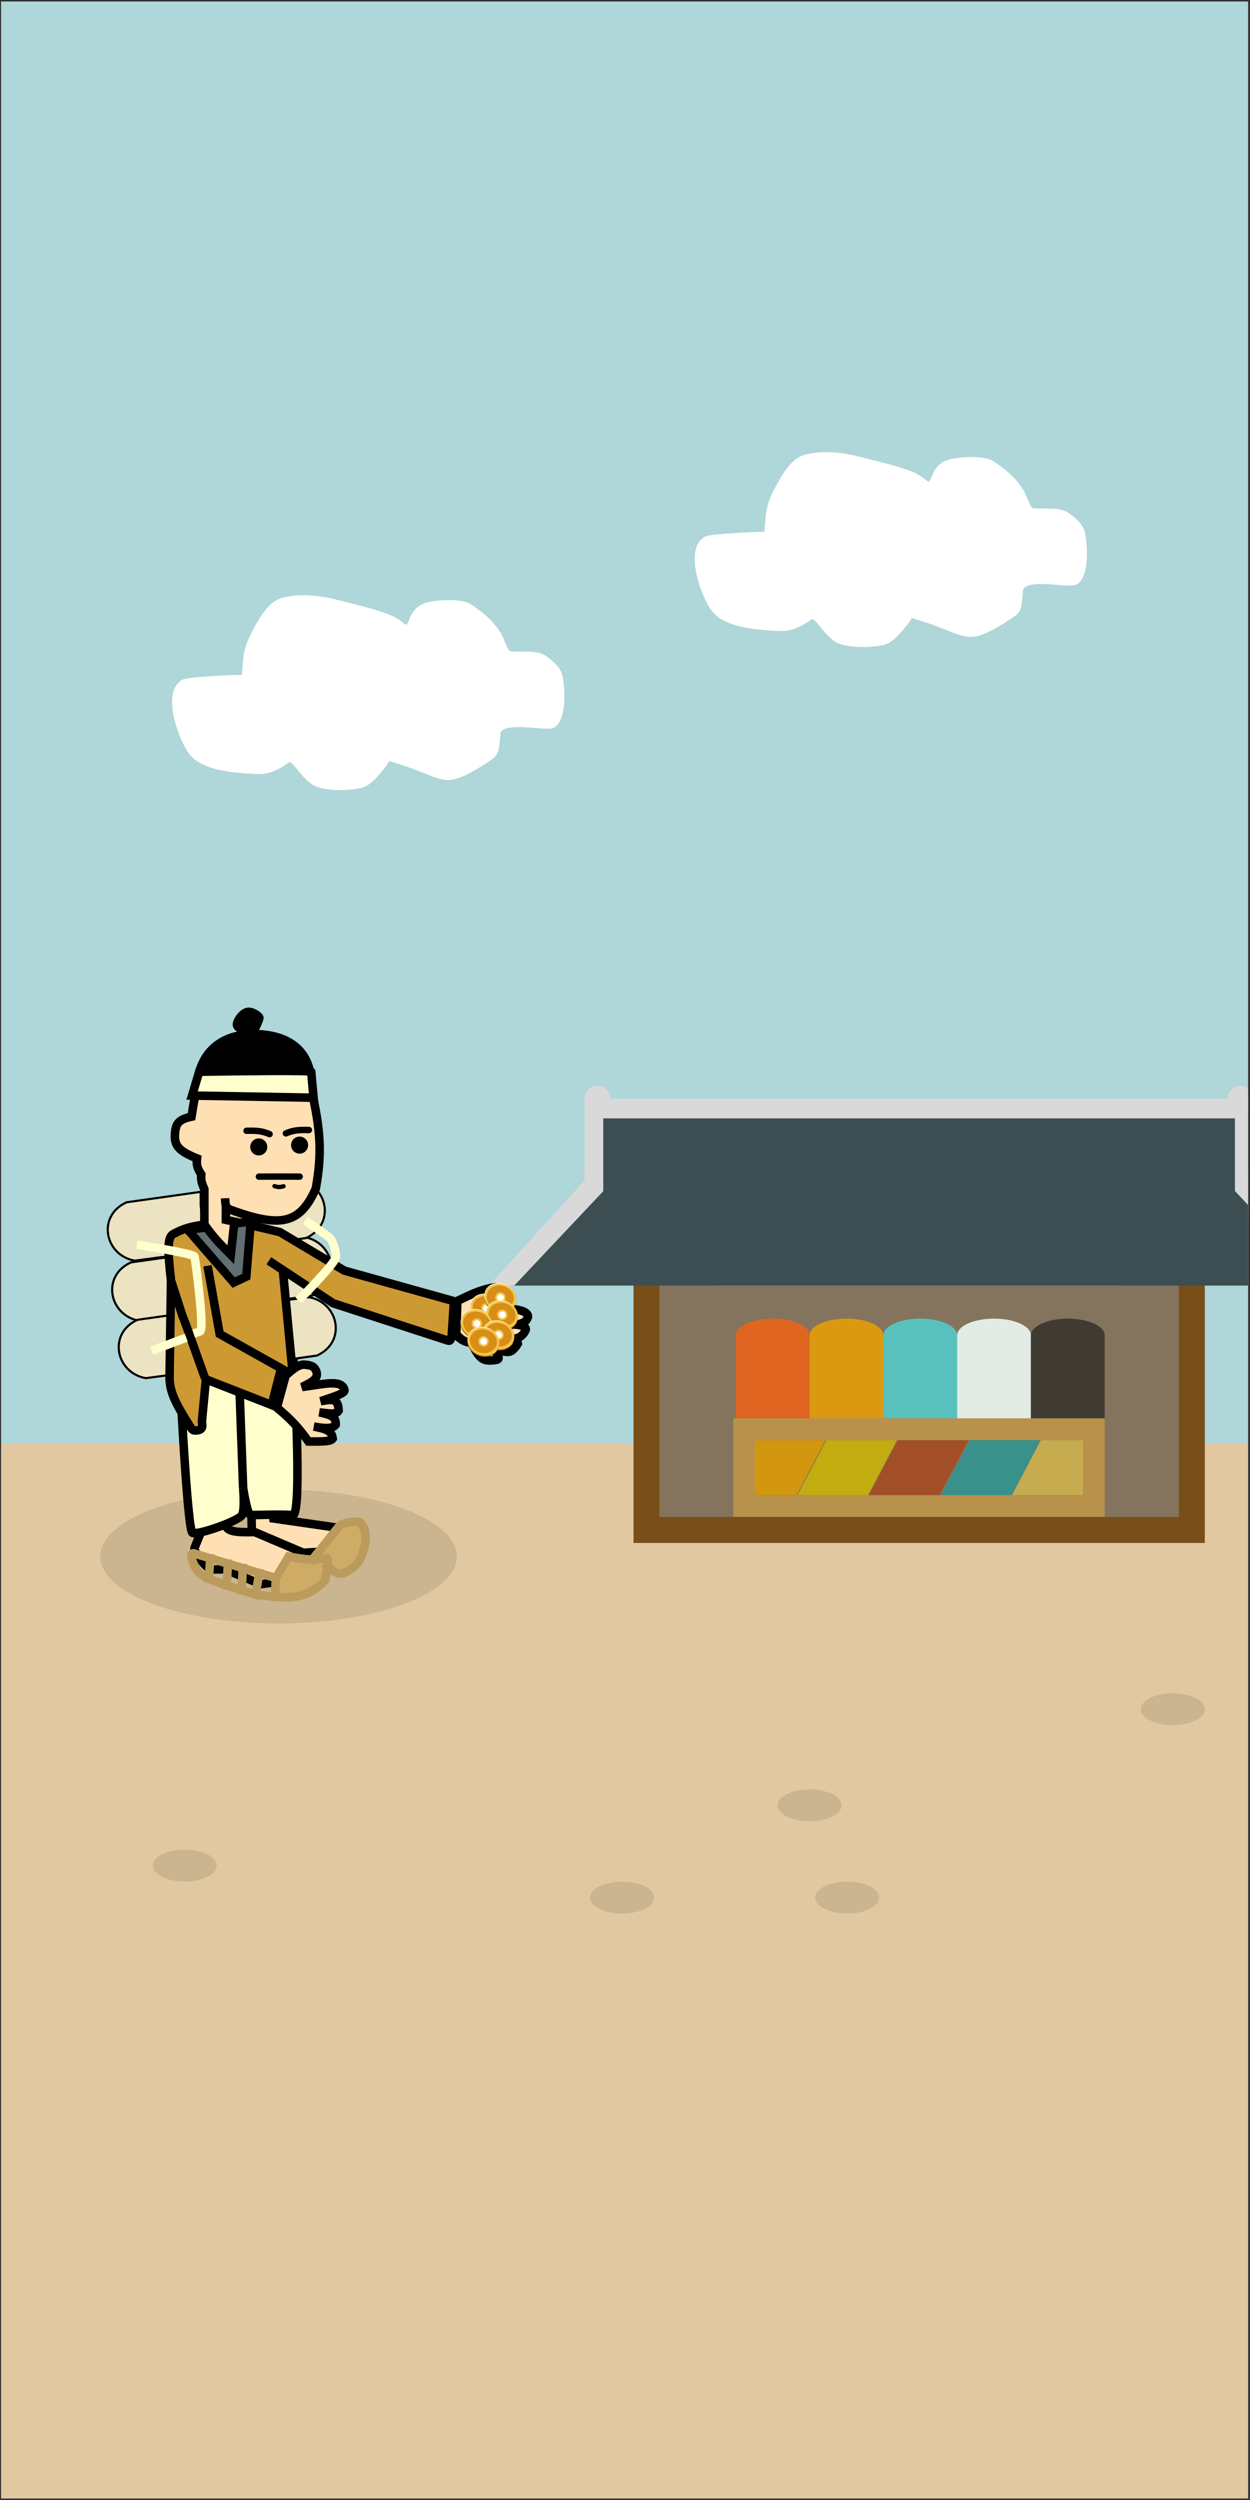 <svg width="391" height="782" viewBox="0 0 391 782" fill="none" xmlns="http://www.w3.org/2000/svg">
<rect x="0" y="0" width="391" height="782" fill="#333333" stroke="none"/>
<g clip-path="url(#clip0_244_2017)">
<rect width="390" height="781" transform="translate(0.391 0.5)" fill="white"/>
<rect x="0.391" y="451.5" width="390" height="330" fill="#E1C8A0"/>
<rect x="0.391" y="0.5" width="390" height="451" fill="#AFD6D8"/>
<ellipse cx="87.116" cy="486.858" rx="55.757" ry="20.959" fill="black" fill-opacity="0.1"/>
<ellipse cx="253.236" cy="564.705" rx="10" ry="5" fill="black" fill-opacity="0.1"/>
<ellipse cx="194.589" cy="593.568" rx="10" ry="5" fill="black" fill-opacity="0.1"/>
<ellipse cx="265.001" cy="593.568" rx="10" ry="5" fill="black" fill-opacity="0.1"/>
<ellipse cx="366.86" cy="534.639" rx="10" ry="5" fill="black" fill-opacity="0.1"/>
<ellipse cx="57.781" cy="583.568" rx="10" ry="5" fill="black" fill-opacity="0.1"/>
<path d="M220.942 169.17C222.182 168.371 234.347 167.788 240.421 167.644C240.421 165.559 240.859 161.785 241.007 160.326C241.445 158.001 242.032 156.538 242.54 155.374C244.537 151.397 247.687 144.967 251.673 143.697C256.229 142.245 262.586 142.66 268.138 144.084C276.382 146.199 284.34 147.917 287.583 150.283C289.177 151.446 289.96 152.305 290.787 152.021C291.227 151.87 291.723 151.482 292.026 150.997C293.119 149.243 293.293 145.659 298.312 144.794C302.936 143.997 308.363 144.22 310.129 145.462C312.842 147.369 316.013 149.504 318.596 153.425C320.567 156.416 320.781 160.165 323.137 160.348C326.859 160.637 331.292 159.882 333.632 161.664C335.745 163.273 337.61 164.749 338.079 166.998C338.95 171.182 339.124 179.636 336.244 181.589C334.413 182.83 319.342 178.715 318.657 184.593C318.368 187.074 318.367 189.331 317.779 190.349C317.484 190.862 317.107 191.377 315.642 192.331C308.717 196.844 305.14 198.433 302.006 197.711C298.207 196.835 295.114 194.871 286.309 192.237C284.641 191.738 284.135 192.136 283.916 192.686C283.48 193.778 282.753 194.528 281.941 195.534C279.824 198.157 278.056 200.026 275.81 200.491C271.608 201.363 264.279 201.369 261.572 199.309C257.928 196.537 257.002 193.481 254.427 192.239C253.987 192.027 253.554 192.316 253.113 192.609C251.36 193.778 248.218 196.226 244.044 196.036C235.849 195.661 227.062 194.831 223.548 190.036C220.706 186.159 215.677 172.566 220.942 169.17Z" fill="white" stroke="white" stroke-width="2.709" stroke-linecap="round"/>
<path d="M57.483 213.917C58.723 213.118 70.888 212.536 76.962 212.391C76.962 210.307 77.4 206.532 77.548 205.074C77.986 202.749 78.573 201.286 79.081 200.121C81.078 196.145 84.228 189.714 88.214 188.444C92.77 186.993 99.127 187.407 104.679 188.832C112.923 190.947 120.881 192.665 124.124 195.03C125.718 196.193 126.501 197.053 127.328 196.769C127.768 196.618 128.264 196.23 128.567 195.744C129.66 193.99 129.834 190.406 134.853 189.541C139.477 188.744 144.904 188.967 146.67 190.209C149.383 192.116 152.554 194.252 155.137 198.172C157.108 201.163 157.322 204.913 159.678 205.096C163.4 205.385 167.833 204.629 170.173 206.412C172.286 208.021 174.151 209.497 174.62 211.745C175.491 215.93 175.665 224.383 172.785 226.337C170.954 227.578 155.883 223.463 155.198 229.341C154.909 231.821 154.908 234.078 154.32 235.097C154.025 235.609 153.648 236.124 152.183 237.078C145.258 241.591 141.681 243.181 138.547 242.458C134.748 241.582 131.655 239.619 122.85 236.984C121.182 236.485 120.676 236.884 120.457 237.433C120.021 238.526 119.295 239.275 118.482 240.282C116.365 242.905 114.597 244.773 112.351 245.239C108.149 246.11 100.82 246.117 98.113 244.057C94.469 241.285 93.543 238.229 90.968 236.987C90.528 236.774 90.094 237.063 89.654 237.357C87.901 238.526 84.759 240.974 80.585 240.783C72.39 240.409 63.603 239.579 60.089 234.784C57.247 230.906 52.218 217.313 57.483 213.917Z" fill="white" stroke="white" stroke-width="2.709" stroke-linecap="round"/>
<path d="M186.381 365.353L219.74 402.042H153.022L186.381 365.353Z" fill="#D9D9D9"/>
<path d="M389.232 365.353L422.591 402.042H355.873L389.232 365.353Z" fill="#D9D9D9"/>
<rect x="182.841" y="349.822" width="11.749" height="31.063" fill="#D9D9D9"/>
<rect x="182.841" y="349.822" width="209.23" height="31.063" fill="#D9D9D9"/>
<rect x="202.229" y="396.765" width="170.571" height="81.81" fill="#84745D" stroke="#784F19" stroke-width="8.121"/>
<path d="M386.285 372.553L414.176 402.138H351.501L351.556 402.08H223.473L223.528 402.138H160.853L188.697 372.604V348.505H386.285V372.553Z" fill="#3C4E52"/>
<rect x="182.841" y="343.697" width="209.23" height="6.125" fill="#D9D9D9"/>
<circle cx="186.901" cy="343.697" r="4.06" fill="#D9D9D9"/>
<circle cx="388.011" cy="343.697" r="4.06" fill="#D9D9D9"/>
<path d="M241.699 412.468C248.071 412.468 253.237 414.804 253.237 417.686V443.671H230.16V417.686C230.16 414.804 235.326 412.468 241.699 412.468Z" fill="#E06521"/>
<path d="M264.775 412.468C271.147 412.468 276.313 414.804 276.313 417.686V443.671H253.236V417.686C253.236 414.804 258.402 412.468 264.775 412.468Z" fill="#DB9912"/>
<path d="M287.853 412.468C294.225 412.468 299.391 414.804 299.391 417.686V443.671H276.313V417.686C276.313 414.804 281.48 412.468 287.853 412.468Z" fill="#58C1BD"/>
<path d="M310.931 412.468C317.304 412.468 322.469 414.804 322.469 417.686V443.671H299.392V417.686C299.392 414.804 304.559 412.468 310.931 412.468Z" fill="#E2ECE4"/>
<path d="M334.008 412.468C340.38 412.468 345.546 414.804 345.546 417.686V443.671H322.469V417.686C322.469 414.804 327.635 412.468 334.008 412.468Z" fill="#3F3B32"/>
<path d="M236.122 450.472L231.784 467.7H249.145L258.205 450.472H236.122Z" fill="#D2970F"/>
<path d="M258.49 450.472L249.43 467.7H271.513L280.573 450.472H258.49Z" fill="#C2AC0F"/>
<path d="M280.858 450.472L271.798 467.7H293.881L302.941 450.472H280.858Z" fill="#A24F27"/>
<path d="M303.397 450.472L294.338 467.7H316.421L325.481 450.472H303.397Z" fill="#38918B"/>
<path d="M325.593 450.472L316.534 467.7H338.617L343.688 450.472H325.593Z" fill="#C6AC4F"/>
<path d="M345.546 443.672V474.475H229.367V443.672H345.546ZM236.158 450.463V467.683H338.754V450.463H236.158Z" fill="#B8924B"/>
<path d="M63.204 478.479C62.627 475.096 62.604 473.038 62.79 469.243L70.452 466.477V476.655C70.782 478.796 72.694 479.379 78.768 479.241L78.485 463.177L84.065 462.721L85.504 474.971L105.897 477.919C109.433 476.325 111.35 475.561 113.233 477.182C114.374 478.947 114.339 479.711 113.233 480.727H110.144C110.144 480.727 114.391 481.71 113.057 483.5C111.724 485.29 108.81 484.272 107.547 484.377C106.283 484.483 113.225 489.115 108.81 488.975C105.052 488.856 102.049 485.911 101.54 485.343L102.35 486.768C102.35 486.768 104.004 489.767 102.35 490.361C100.696 490.956 99.455 489.922 99.093 489.948C98.731 489.973 98.809 493.463 97.8 493.463C96.792 493.463 95.468 491.442 95.468 491.442C94.156 490.749 94.233 494.911 92.859 495.004C91.485 495.097 90.484 492.443 89.877 492.436C89.27 492.429 88.924 494.507 88.924 494.507L81.552 495.543L70.452 490.904H66.104C64.024 490.37 60.678 485.064 60.802 484.443C60.926 483.822 63.204 478.479 63.204 478.479Z" fill="#FFE0B4"/>
<path d="M101.51 485.29L102.35 486.768C102.35 486.768 104.004 489.767 102.35 490.361C100.696 490.956 99.455 489.922 99.093 489.948C98.731 489.973 98.809 493.463 97.8 493.463C96.792 493.463 95.468 491.442 95.468 491.442C94.156 490.749 94.233 494.911 92.859 495.004C91.485 495.097 90.484 492.443 89.877 492.436C89.27 492.429 88.924 494.507 88.924 494.507L81.552 495.543L70.452 490.904H66.104C64.024 490.37 60.678 485.064 60.802 484.443C60.926 483.822 63.204 478.479 63.204 478.479C62.627 475.096 62.604 473.038 62.79 469.243L70.452 466.477V476.655C70.782 478.796 72.694 479.379 78.768 479.241M101.51 485.29L94.876 485.711L79.643 479.218C79.342 479.227 79.051 479.235 78.768 479.241M101.51 485.29C101.024 484.796 104.396 488.836 108.81 488.975C113.225 489.115 106.283 484.483 107.547 484.377C108.81 484.272 111.724 485.29 113.057 483.5C114.391 481.71 110.144 480.727 110.144 480.727H113.233C114.339 479.711 114.374 478.947 113.233 477.182C111.35 475.561 109.433 476.325 105.897 477.919L85.504 474.971L84.065 462.721L78.485 463.177L78.768 479.241" stroke="black" stroke-width="2.667" stroke-linecap="square"/>
<path d="M60.206 479.475C58.595 478.644 56.261 431.084 56.261 431.084C58.838 418.978 82.457 415.609 91.701 423.602C91.701 423.602 94.817 474.281 91.564 473.941C88.311 473.602 79.602 473.938 78.447 473.906C77.291 473.873 76.053 465.46 76.053 465.46C76.053 465.46 76.678 472.074 75.716 473.898C74.754 475.722 61.817 480.307 60.206 479.475Z" fill="#FFFFCD"/>
<path d="M74.691 428.142L76.053 465.46M76.053 465.46C76.053 465.46 76.678 472.074 75.716 473.898C74.754 475.722 61.817 480.307 60.206 479.475C58.595 478.644 56.261 431.084 56.261 431.084C58.838 418.978 82.457 415.609 91.701 423.602C91.701 423.602 94.817 474.281 91.564 473.941C88.311 473.602 79.602 473.938 78.447 473.906C77.291 473.873 76.053 465.46 76.053 465.46Z" stroke="black" stroke-width="2.667"/>
<path d="M70.829 371.667L72.527 386.269V390.28L42.174 394.342C32.781 392.68 30.203 380.355 39.587 376.081L70.829 371.667Z" fill="#ECE3C2" stroke="black" stroke-width="0.667" stroke-linecap="square"/>
<path d="M72.203 390.465L73.901 405.067V409.078L43.548 413.14C34.154 411.478 31.576 399.153 40.961 394.879L72.203 390.465Z" fill="#ECE3C2" stroke="black" stroke-width="0.667" stroke-linecap="square"/>
<path d="M74.263 408.415L75.961 423.018V427.028L45.608 431.091C36.214 429.429 33.636 417.104 43.021 412.83L74.263 408.415Z" fill="#ECE3C2" stroke="black" stroke-width="0.667" stroke-linecap="square"/>
<path d="M67.911 428.425L66.213 413.823V409.812L96.566 405.749C105.959 407.411 108.537 419.736 99.153 424.01L67.911 428.425Z" fill="#ECE3C2" stroke="black" stroke-width="0.667" stroke-linecap="square"/>
<path d="M66.537 409.627L64.84 395.025V391.014L95.192 386.952C104.586 388.613 107.164 400.939 97.78 405.212L66.537 409.627Z" fill="#ECE3C2" stroke="black" stroke-width="0.667" stroke-linecap="square"/>
<path d="M64.477 391.676L62.779 377.074V373.063L93.132 369.001C102.526 370.663 105.104 382.988 95.72 387.262L64.477 391.676Z" fill="#ECE3C2" stroke="black" stroke-width="0.667" stroke-linecap="square"/>
<path d="M57.14 411.801L53.492 400.571L53.041 430.744C53.017 435.77 55.313 439.565 59.591 446.411C60.124 447.263 60.461 447.5 61.141 447.462C61.893 447.43 62.4 447.31 62.73 447.094C63.37 446.676 63.346 445.896 63.151 444.685L64.414 431.456L64.013 430.744C64.007 430.902 57.484 412.192 57.14 411.801Z" fill="#CD9933"/>
<path d="M107.699 397.445L87.573 385.407C82.869 384.27 79.626 383.514 75.592 382.629L73.848 395.503L72.214 395.928L61.639 383.41C58.312 384.011 56.566 384.749 54.115 386.043C52.403 387.093 52.401 390.698 53.492 400.571L57.14 411.801C57.484 412.192 64.007 430.902 64.013 430.744L64.414 431.456L84.999 439.503L87.573 429.348C87.573 429.348 90.026 429.796 91.597 430.083C90.379 417.266 88.479 397.262 88.479 397.262L95.623 401.978L104.24 407.668L140.009 419.303C140.612 419.42 140.975 419.682 141.311 417.615L141.408 416.129L141.962 407.668L141.986 407.295C141.954 407.03 141.76 406.94 141.311 406.813L107.699 397.445Z" fill="#CD9933"/>
<path d="M72.214 378.457C87.923 384.165 93.826 382.848 98.771 371.815C100.751 360.946 100.367 353.4 97.203 340.1H61.639C60.994 342.759 60.435 345.809 59.905 349.288C55.749 350.188 54.951 351.555 54.729 354.668C54.483 358.295 55.798 360.022 61.639 362.362C61.386 364.322 61.703 365.419 62.97 367.376C62.781 369.16 63.12 370.172 63.925 371.983V383.052C63.082 383.168 62.327 383.286 61.639 383.41L72.214 395.928L73.848 395.503L75.592 382.629C74.096 382.3 72.49 381.954 70.661 381.564V377.004C70.879 377.66 71.312 378.124 72.214 378.457Z" fill="#FFE0B4"/>
<path d="M61.639 340.1H97.203C97.203 340.1 99.615 323.452 78.93 323.452C61.178 324.039 61.639 340.1 61.639 340.1Z" fill="black"/>
<path d="M74.165 320.811C74.554 321.948 78.93 323.452 78.93 323.452C78.93 323.452 81.298 318.805 81.13 318.318C80.962 317.83 78.884 316.194 77.319 316.557C75.754 316.919 73.776 319.674 74.165 320.811Z" fill="black"/>
<path d="M96.163 335.899C96.538 337.363 96.885 338.761 97.203 340.1M70.661 377.004C70.879 377.66 71.312 378.124 72.214 378.457C87.923 384.165 93.826 382.848 98.771 371.815C100.751 360.946 100.367 353.4 97.203 340.1M70.661 377.004C70.473 376.435 70.447 375.72 70.418 374.819M70.661 377.004V381.564C72.49 381.954 74.096 382.3 75.592 382.629M53.492 400.571C52.401 390.698 52.403 387.093 54.115 386.043C56.566 384.749 58.312 384.011 61.639 383.41M53.492 400.571L57.14 411.801C57.484 412.192 64.007 430.902 64.013 430.744L64.414 431.456M53.492 400.571L53.041 430.744C53.017 435.77 55.313 439.565 59.591 446.411C60.124 447.263 60.461 447.5 61.141 447.462C61.893 447.43 62.4 447.31 62.73 447.094C63.37 446.676 63.346 445.896 63.151 444.685L64.414 431.456M64.414 431.456L84.999 439.503L87.573 429.348C87.573 429.348 90.026 429.796 91.597 430.083M141.961 407.668L141.986 407.295C141.955 407.03 141.76 406.94 141.311 406.813L107.699 397.445L87.573 385.407C82.869 384.27 79.626 383.514 75.592 382.629M141.961 407.668C148.494 404.893 153.71 402.093 154.955 403.556C157.408 406.647 155.133 407.469 151.411 409.021V409.593M141.961 407.668L141.408 416.129M151.411 410.165V412.362C149.555 414.049 149.086 414.299 148.926 413.921C149.758 412.326 150.332 411.531 151.411 410.165ZM151.411 410.165V409.593M151.411 409.593C158.21 409.135 161.662 409.115 163.933 411.633C164.709 412.768 164.407 413.256 162.852 413.921L154.504 413.495C160.099 414.679 164.895 415.194 163.701 416.989C162.376 418.533 160.794 418.848 158.494 418.483M158.494 418.483C157.188 418.276 155.649 417.849 153.795 417.304M158.494 418.483C157.142 418.107 155.466 417.792 153.795 417.304M158.494 418.483C160.154 418.945 161.327 419.501 161.41 420.581C159.792 424.732 156.656 422.64 151.261 419.303C155.03 423.674 155.466 424.748 154.504 425.235C151.212 426.192 149.743 424.815 147.568 420.101C144.831 419.7 143.518 418.708 141.408 416.129M153.795 417.304C153.755 417.292 153.715 417.281 153.675 417.269M141.408 416.129L141.311 417.615C140.975 419.682 140.612 419.42 140.009 419.303L104.24 407.668L95.623 401.978L88.479 397.262M91.597 430.083C82.663 425.083 68.72 417.278 68.72 417.278L64.927 395.928M91.597 430.083C90.379 417.266 88.479 397.262 88.479 397.262M61.639 383.41C62.327 383.286 63.082 383.168 63.925 383.052V371.983C63.12 370.172 62.781 369.16 62.97 367.376C61.703 365.419 61.386 364.322 61.639 362.362C55.798 360.022 54.483 358.295 54.729 354.668C54.951 351.555 55.749 350.188 59.905 349.288C60.435 345.809 60.994 342.759 61.639 340.1M61.639 383.41L72.214 395.928L73.848 395.503L75.592 382.629M84.1 394.371L88.479 397.262M61.639 340.1H97.203M61.639 340.1C61.639 340.1 61.178 324.039 78.93 323.452M97.203 340.1C97.203 340.1 99.615 323.452 78.93 323.452M78.93 323.452C78.93 323.452 74.554 321.948 74.165 320.811C73.776 319.674 75.754 316.919 77.319 316.557C78.884 316.194 80.962 317.83 81.13 318.318C81.298 318.805 78.93 323.452 78.93 323.452Z" stroke="black" stroke-width="2.667"/>
<path d="M97.369 335.242C97.369 334.758 73.995 335.04 62.309 335.242L60.086 342.693L98.086 343.365C97.847 340.858 97.369 335.725 97.369 335.242Z" fill="#FFFFCD" stroke="black" stroke-width="2.667"/>
<path d="M83.603 358.764C83.603 360.236 82.409 361.43 80.937 361.43C79.464 361.43 78.27 360.236 78.27 358.764C78.27 357.291 79.464 356.097 80.937 356.097C82.409 356.097 83.603 357.291 83.603 358.764Z" fill="black"/>
<path d="M96.379 358.196C96.379 359.669 95.185 360.863 93.712 360.863C92.239 360.863 91.045 359.669 91.045 358.196C91.045 356.723 92.239 355.529 93.712 355.529C95.185 355.529 96.379 356.723 96.379 358.196Z" fill="black"/>
<path d="M77.113 353.712C80.294 353.624 81.947 353.754 84.333 354.758" stroke="black" stroke-width="2" stroke-linecap="round"/>
<path d="M96.632 353.478C93.45 353.39 91.798 353.521 89.411 354.525" stroke="black" stroke-width="2" stroke-linecap="round"/>
<path d="M80.983 368.051C86.072 368.026 88.86 368.027 93.739 368.05" stroke="black" stroke-width="2" stroke-linecap="round"/>
<path d="M85.849 371.016C86.919 371.376 87.542 371.4 88.702 371.06" stroke="black" stroke-width="1.333" stroke-linecap="round"/>
<path d="M143.057 406.933C147.09 405.067 149.199 403.811 153.859 402.806C154.82 402.634 155.239 402.586 155.237 402.806C155.748 403.389 156.151 404.123 156.412 405.148C156.7 406.625 155.453 407.389 153.134 408.279L152.702 409.454C160.687 408.967 165.21 409.791 165.152 411.931C164.657 413.562 163.165 414.2 161.154 414.306C163.376 414.563 164.875 414.982 164.37 416.169C163.518 417.916 162.237 418.683 160.494 418.778C161.338 419.11 161.89 419.566 161.99 420.276C159.467 424.588 156.527 422.741 151.266 419.396C154.175 422.222 157.079 424.46 155.568 425.296C151.521 426.166 149.721 425.015 147.452 419.657C145.549 419.941 144.523 419.273 142.725 417.408L143.057 406.933Z" fill="#FFE0B4"/>
<path d="M153.134 408.279C155.453 407.389 156.7 406.625 156.412 405.148C156.151 404.123 155.748 403.389 155.237 402.806C155.239 402.586 154.82 402.634 153.859 402.806C149.199 403.811 147.09 405.067 143.057 406.933L142.725 417.408C144.523 419.273 145.549 419.941 147.452 419.657C149.721 425.015 151.522 426.166 155.568 425.296C157.079 424.46 154.175 422.222 151.266 419.396C156.527 422.741 159.467 424.588 161.99 420.276C161.89 419.566 161.338 419.11 160.494 418.778M153.134 408.279C152.486 408.527 151.535 408.564 150.731 408.85C148.666 413.177 147.893 414.885 148.332 414.539C150.179 413.945 151.096 413.322 152.406 411.41L152.702 409.454M153.134 408.279L152.702 409.454M152.702 409.454C160.687 408.967 165.21 409.791 165.152 411.931C164.657 413.562 163.165 414.2 161.154 414.306M161.154 414.306C159.373 414.4 157.183 414.077 154.916 413.659C157.011 413.991 159.327 414.094 161.154 414.306ZM161.154 414.306C163.376 414.563 164.875 414.982 164.37 416.169C163.518 417.916 162.237 418.683 160.494 418.778M160.494 418.778C158.779 418.872 156.615 418.316 153.971 417.408C156.476 417.98 158.965 418.176 160.494 418.778ZM74.863 382.364L74.5 392.179L73.189 396.219L61.005 383.535" stroke="black" stroke-width="2.667"/>
<path d="M78.311 383.732L77.102 398.553L77.039 399.321L76.343 399.65L74.01 400.755L73.096 401.188L72.433 400.424L60.379 386.55L58.727 384.648L61.23 384.352L63.84 384.043L64.603 383.953L65.064 384.568C67.878 388.328 69.618 389.842 72.186 392.463L73.149 383.77L73.266 382.715L74.319 382.592L76.827 382.299L78.443 382.111L78.311 383.732Z" fill="#616E72" stroke="black" stroke-width="2.667" stroke-linecap="square"/>
<path d="M156.956 410.762C156.369 413.22 153.908 414.619 150.844 413.793C148.363 412.914 146.678 410.876 147.265 408.418C147.853 405.96 150.367 404.45 153.09 405.112C155.812 405.775 157.543 408.304 156.956 410.762Z" fill="#AB6F00"/>
<path d="M156.848 409.347C156.848 411.701 154.581 413.014 151.914 413.014C149.247 413.014 147.179 411.074 147.085 408.753C147.085 406.4 148.808 404.646 151.475 404.646C154.614 404.646 156.848 406.994 156.848 409.347Z" fill="#FDF1C3"/>
<path d="M156.983 410.596C156.425 412.931 153.937 414.22 151.201 413.555C148.465 412.89 146.783 410.228 147.341 407.892C147.899 405.557 150.33 404.421 153.066 405.087C155.802 405.752 157.541 408.261 156.983 410.596Z" fill="#F4C34A"/>
<path d="M156.232 410.206C155.762 412.173 153.436 413.295 151.17 412.744C148.904 412.193 147.473 410.186 147.971 408.103C148.441 406.135 150.662 405.043 152.928 405.594C155.193 406.145 156.702 408.238 156.232 410.206Z" fill="#D88D16"/>
<path d="M151.524 407.649C152.281 407.348 153.144 407.647 153.551 408.353L153.579 408.401C154.078 409.265 153.696 410.371 152.771 410.743C152.018 411.046 151.156 410.752 150.745 410.052L150.717 410.004C150.207 409.137 150.59 408.021 151.524 407.649Z" fill="#F1C34B"/>
<path d="M151.228 409.725C150.912 409.165 151.158 408.455 151.752 408.21C152.241 408.009 152.803 408.195 153.076 408.647L153.091 408.671C153.432 409.237 153.184 409.975 152.569 410.219C152.072 410.417 151.505 410.216 151.242 409.75L151.228 409.725Z" fill="white"/>
<path d="M161.343 407.43C160.755 409.888 158.295 411.288 155.231 410.462C152.75 409.583 151.065 407.545 151.652 405.087C152.239 402.629 154.754 401.119 157.477 401.781C160.199 402.443 161.93 404.972 161.343 407.43Z" fill="#AB6F00"/>
<path d="M161.234 406.016C161.234 408.369 158.967 409.683 156.3 409.683C153.633 409.683 151.566 407.743 151.471 405.422C151.471 403.069 153.194 401.315 155.861 401.315C159.001 401.315 161.234 403.663 161.234 406.016Z" fill="#FDF1C3"/>
<path d="M161.37 407.265C160.812 409.6 158.323 410.889 155.587 410.224C152.851 409.558 151.169 406.896 151.727 404.561C152.285 402.226 154.716 401.09 157.452 401.755C160.188 402.421 161.928 404.93 161.37 407.265Z" fill="#F4C34A"/>
<path d="M160.619 406.874C160.148 408.842 157.823 409.964 155.557 409.413C153.291 408.862 151.86 406.855 152.358 404.771C152.828 402.804 155.048 401.712 157.314 402.263C159.58 402.814 161.089 404.907 160.619 406.874Z" fill="#D88D16"/>
<path d="M155.91 404.318C156.667 404.016 157.53 404.316 157.938 405.021L157.966 405.07C158.465 405.934 158.083 407.04 157.157 407.412C156.404 407.714 155.542 407.421 155.131 406.721L155.103 406.673C154.594 405.806 154.976 404.689 155.91 404.318Z" fill="#F1C34B"/>
<path d="M155.614 406.394C155.299 405.834 155.544 405.124 156.138 404.879C156.627 404.678 157.19 404.863 157.462 405.316L157.477 405.34C157.819 405.906 157.57 406.644 156.955 406.888C156.458 407.085 155.891 406.885 155.628 406.418L155.614 406.394Z" fill="white"/>
<path d="M161.914 412.829C161.327 415.286 158.866 416.686 155.802 415.86C153.321 414.981 151.636 412.943 152.223 410.485C152.811 408.027 155.325 406.517 158.048 407.179C160.77 407.841 162.501 410.371 161.914 412.829Z" fill="#AB6F00"/>
<path d="M161.806 411.414C161.806 413.768 159.539 415.081 156.872 415.081C154.205 415.081 152.138 413.141 152.043 410.82C152.043 408.467 153.767 406.713 156.434 406.713C159.573 406.713 161.806 409.061 161.806 411.414Z" fill="#FDF1C3"/>
<path d="M161.941 412.663C161.383 414.998 158.895 416.287 156.159 415.622C153.423 414.957 151.741 412.295 152.299 409.959C152.857 407.624 155.288 406.488 158.024 407.154C160.76 407.819 162.499 410.328 161.941 412.663Z" fill="#F4C34A"/>
<path d="M161.19 412.272C160.72 414.24 158.395 415.362 156.129 414.811C153.863 414.26 152.432 412.253 152.929 410.17C153.4 408.202 155.62 407.11 157.886 407.661C160.152 408.212 161.661 410.305 161.19 412.272Z" fill="#D88D16"/>
<path d="M156.482 409.716C157.239 409.415 158.102 409.714 158.509 410.42L158.537 410.468C159.036 411.332 158.654 412.438 157.729 412.81C156.976 413.113 156.114 412.819 155.703 412.119L155.675 412.071C155.165 411.204 155.548 410.088 156.482 409.716Z" fill="#F1C34B"/>
<path d="M156.186 411.792C155.871 411.232 156.117 410.522 156.711 410.277C157.199 410.076 157.762 410.261 158.035 410.714L158.049 410.738C158.391 411.304 158.142 412.042 157.528 412.286C157.03 412.483 156.463 412.283 156.2 411.816L156.186 411.792Z" fill="white"/>
<path d="M153.957 415.582C153.37 418.04 150.909 419.44 147.845 418.614C145.364 417.735 143.679 415.697 144.266 413.239C144.853 410.781 147.368 409.271 150.091 409.933C152.813 410.595 154.544 413.124 153.957 415.582Z" fill="#AB6F00"/>
<path d="M153.849 414.168C153.849 416.521 151.582 417.835 148.915 417.835C146.248 417.835 144.181 415.895 144.086 413.574C144.086 411.221 145.81 409.467 148.477 409.467C151.616 409.467 153.849 411.815 153.849 414.168Z" fill="#FDF1C3"/>
<path d="M153.984 415.417C153.426 417.752 150.938 419.041 148.202 418.376C145.466 417.71 143.784 415.048 144.342 412.713C144.9 410.378 147.331 409.242 150.067 409.907C152.803 410.573 154.542 413.081 153.984 415.417Z" fill="#F4C34A"/>
<path d="M153.233 415.026C152.763 416.994 150.438 418.115 148.172 417.564C145.906 417.013 144.475 415.007 144.972 412.923C145.443 410.956 147.663 409.864 149.929 410.415C152.195 410.966 153.704 413.058 153.233 415.026Z" fill="#D88D16"/>
<path d="M148.525 412.469C149.282 412.168 150.145 412.468 150.552 413.173L150.58 413.222C151.079 414.086 150.697 415.191 149.772 415.564C149.019 415.866 148.157 415.573 147.746 414.873L147.718 414.825C147.208 413.958 147.591 412.841 148.525 412.469Z" fill="#F1C34B"/>
<path d="M148.229 414.546C147.914 413.986 148.16 413.276 148.754 413.031C149.242 412.83 149.805 413.015 150.078 413.468L150.092 413.492C150.434 414.058 150.185 414.795 149.571 415.039C149.073 415.237 148.506 415.037 148.243 414.57L148.229 414.546Z" fill="white"/>
<path d="M160.743 419.117C160.155 421.575 157.695 422.975 154.631 422.149C152.15 421.27 150.465 419.232 151.052 416.774C151.639 414.316 154.154 412.806 156.876 413.468C159.599 414.13 161.33 416.659 160.743 419.117Z" fill="#AB6F00"/>
<path d="M160.634 417.703C160.634 420.056 158.368 421.37 155.701 421.37C153.034 421.37 150.966 419.43 150.872 417.109C150.872 414.756 152.595 413.002 155.262 413.002C158.401 413.002 160.634 415.35 160.634 417.703Z" fill="#FDF1C3"/>
<path d="M160.77 418.952C160.212 421.287 157.723 422.576 154.987 421.911C152.251 421.245 150.569 418.583 151.127 416.248C151.685 413.913 154.117 412.777 156.853 413.442C159.588 414.108 161.328 416.616 160.77 418.952Z" fill="#F4C34A"/>
<path d="M160.019 418.561C159.548 420.529 157.223 421.65 154.957 421.099C152.691 420.548 151.26 418.542 151.758 416.458C152.228 414.491 154.448 413.399 156.714 413.95C158.98 414.501 160.489 416.593 160.019 418.561Z" fill="#D88D16"/>
<path d="M155.311 416.004C156.068 415.703 156.931 416.003 157.338 416.708L157.366 416.757C157.865 417.621 157.483 418.726 156.557 419.099C155.804 419.401 154.943 419.108 154.532 418.408L154.503 418.36C153.994 417.493 154.377 416.376 155.311 416.004Z" fill="#F1C34B"/>
<path d="M155.014 418.081C154.699 417.521 154.945 416.811 155.539 416.566C156.027 416.365 156.59 416.55 156.863 417.003L156.877 417.027C157.219 417.593 156.97 418.33 156.356 418.575C155.858 418.772 155.291 418.572 155.028 418.105L155.014 418.081Z" fill="white"/>
<path d="M156.083 421.136C155.496 423.594 153.036 424.994 149.972 424.168C147.491 423.289 145.805 421.251 146.393 418.793C146.98 416.335 149.495 414.825 152.217 415.487C154.94 416.149 156.671 418.678 156.083 421.136Z" fill="#AB6F00"/>
<path d="M155.975 419.722C155.975 422.075 153.708 423.389 151.041 423.389C148.374 423.389 146.307 421.449 146.212 419.128C146.212 416.775 147.936 415.021 150.603 415.021C153.742 415.021 155.975 417.369 155.975 419.722Z" fill="#FDF1C3"/>
<path d="M156.111 420.971C155.553 423.306 153.064 424.595 150.328 423.93C147.592 423.264 145.91 420.602 146.468 418.267C147.026 415.932 149.458 414.796 152.193 415.461C154.929 416.127 156.669 418.636 156.111 420.971Z" fill="#F4C34A"/>
<path d="M155.359 420.58C154.889 422.548 152.564 423.67 150.298 423.119C148.032 422.568 146.601 420.561 147.098 418.477C147.569 416.51 149.789 415.418 152.055 415.969C154.321 416.52 155.829 418.613 155.359 420.58Z" fill="#D88D16"/>
<path d="M150.652 418.024C151.408 417.722 152.272 418.022 152.679 418.728L152.707 418.776C153.206 419.64 152.824 420.746 151.898 421.118C151.145 421.421 150.284 421.127 149.872 420.427L149.844 420.379C149.335 419.512 149.718 418.395 150.652 418.024Z" fill="#F1C34B"/>
<path d="M150.355 420.1C150.04 419.54 150.286 418.83 150.88 418.585C151.368 418.384 151.931 418.569 152.204 419.022L152.218 419.046C152.56 419.612 152.311 420.35 151.697 420.594C151.199 420.791 150.632 420.591 150.369 420.124L150.355 420.1Z" fill="white"/>
<path d="M86.604 440.301L89.364 430.256C91.796 428.145 93.121 427.067 94.861 426.843C97.28 426.995 98.242 427.361 98.882 428.778C99.774 431.084 98.06 432.107 94.468 433.867C101.429 432.951 106.809 431.39 107.749 434.743C108.036 435.915 104.471 436.821 100.32 438.29C103.702 437.747 105.801 437.154 105.933 441.261C105.053 442.636 102.931 442.114 99.901 441.782C103.397 442.548 105.153 443.078 105.014 445.646C103.871 446.953 102.14 446.919 98.15 446.224C101.987 446.961 103.801 447.538 104.086 450.001C103.429 450.936 100.943 450.922 96.545 450.897L96.481 450.897C93.133 446.199 90.928 443.925 86.604 440.301Z" fill="#FFE0B4" stroke="black" stroke-width="2.667"/>
<path d="M90.293 486.892L86.285 493.603L86.004 499.484C92.821 500.048 97.185 499.138 101.684 494.341C101.937 492.689 102.245 491.124 102.409 489.897C102.643 488.155 102.59 487.095 101.685 487.438C100.246 487.707 98.975 487.821 97.7 487.815C95.526 487.804 93.342 487.442 90.293 486.892Z" fill="#CEAC65"/>
<path d="M97.7 487.815C98.975 487.821 100.246 487.707 101.685 487.438C102.59 487.095 102.643 488.155 102.409 489.897C104.256 491.679 105.316 492.536 107.555 492.097C111.463 490.277 113.467 488.026 114.319 481.897C114.59 479.89 113.922 477.995 112.796 476.374C112.684 475.658 108.242 475.932 106.215 477.21L97.7 487.815Z" fill="#CEAC65"/>
<path d="M86.285 493.603L90.293 486.892C93.342 487.442 95.526 487.804 97.7 487.815M86.285 493.603L81.11 492.047M86.285 493.603L86.004 499.484M79.934 498.759C78.387 498.283 76.944 497.838 75.602 497.417M79.934 498.759L81.11 492.047M79.934 498.759C82.167 499.076 84.174 499.333 86.004 499.484M97.7 487.815C98.975 487.821 100.246 487.707 101.685 487.438C102.59 487.095 102.643 488.155 102.409 489.897M97.7 487.815L106.215 477.21C108.242 475.932 112.684 475.658 112.796 476.374C113.922 477.995 114.59 479.89 114.319 481.897C113.467 488.026 111.463 490.277 107.555 492.097C105.316 492.536 104.256 491.679 102.409 489.897M102.409 489.897C102.245 491.124 101.937 492.689 101.684 494.341C97.185 499.138 92.821 500.048 86.004 499.484M65.787 487.442L60.455 485.839C59.347 485.927 59.8 487.986 61.633 491.292C62.249 492.147 63.451 492.942 65.299 493.781M65.787 487.442L65.299 493.781M65.787 487.442L71.279 489.092M65.299 493.781C66.766 494.448 68.64 495.143 70.952 495.919M71.279 489.092L70.952 495.919M71.279 489.092L75.934 490.491M70.952 495.919C72.341 496.385 73.889 496.881 75.602 497.417M75.934 490.491L75.602 497.417M75.934 490.491L81.11 492.047" stroke="#CEAC65" stroke-width="2.667" stroke-linecap="square"/>
<path d="M86.285 493.603L90.293 486.892C93.342 487.442 95.526 487.804 97.7 487.815M86.285 493.603L81.11 492.047M86.285 493.603L86.004 499.484M79.934 498.759C78.387 498.283 76.944 497.838 75.602 497.417M79.934 498.759L81.11 492.047M79.934 498.759C82.167 499.076 84.174 499.333 86.004 499.484M97.7 487.815C98.975 487.821 100.246 487.707 101.685 487.438C102.59 487.095 102.643 488.155 102.409 489.897M97.7 487.815L106.215 477.21C108.242 475.932 112.684 475.658 112.796 476.374C113.922 477.995 114.59 479.89 114.319 481.897C113.467 488.026 111.463 490.277 107.555 492.097C105.316 492.536 104.256 491.679 102.409 489.897M102.409 489.897C102.245 491.124 101.937 492.689 101.684 494.341C97.185 499.138 92.821 500.048 86.004 499.484M65.787 487.442L60.455 485.839C59.347 485.927 59.8 487.986 61.633 491.292C62.249 492.147 63.451 492.942 65.299 493.781M65.787 487.442L65.299 493.781M65.787 487.442L71.279 489.092M65.299 493.781C66.766 494.448 68.64 495.143 70.952 495.919M71.279 489.092L70.952 495.919M71.279 489.092L75.934 490.491M70.952 495.919C72.341 496.385 73.889 496.881 75.602 497.417M75.934 490.491L75.602 497.417M75.934 490.491L81.11 492.047" stroke="black" stroke-opacity="0.1" stroke-width="2.667" stroke-linecap="square"/>
<path d="M47.398 422.51L58.266 418.421M60.586 417.164C60.586 417.164 61.053 417.007 62.562 416.454C64.07 415.901 61.138 394.074 60.841 393.07C60.543 392.065 42.864 389.348 42.864 389.348" stroke="#FFFFCD" stroke-width="2.667"/>
<path d="M93.335 406.771C93.335 406.771 104.989 395.174 105.072 393.167C105.155 391.161 104.018 388.512 103.605 387.699C103.191 386.886 95.469 381.831 95.469 381.831" stroke="#FFFFCD" stroke-width="2.667"/>
</g>
<defs>
<clipPath id="clip0_244_2017">
<rect width="390" height="781" fill="white" transform="translate(0.391 0.5)"/>
</clipPath>
</defs>
</svg>
